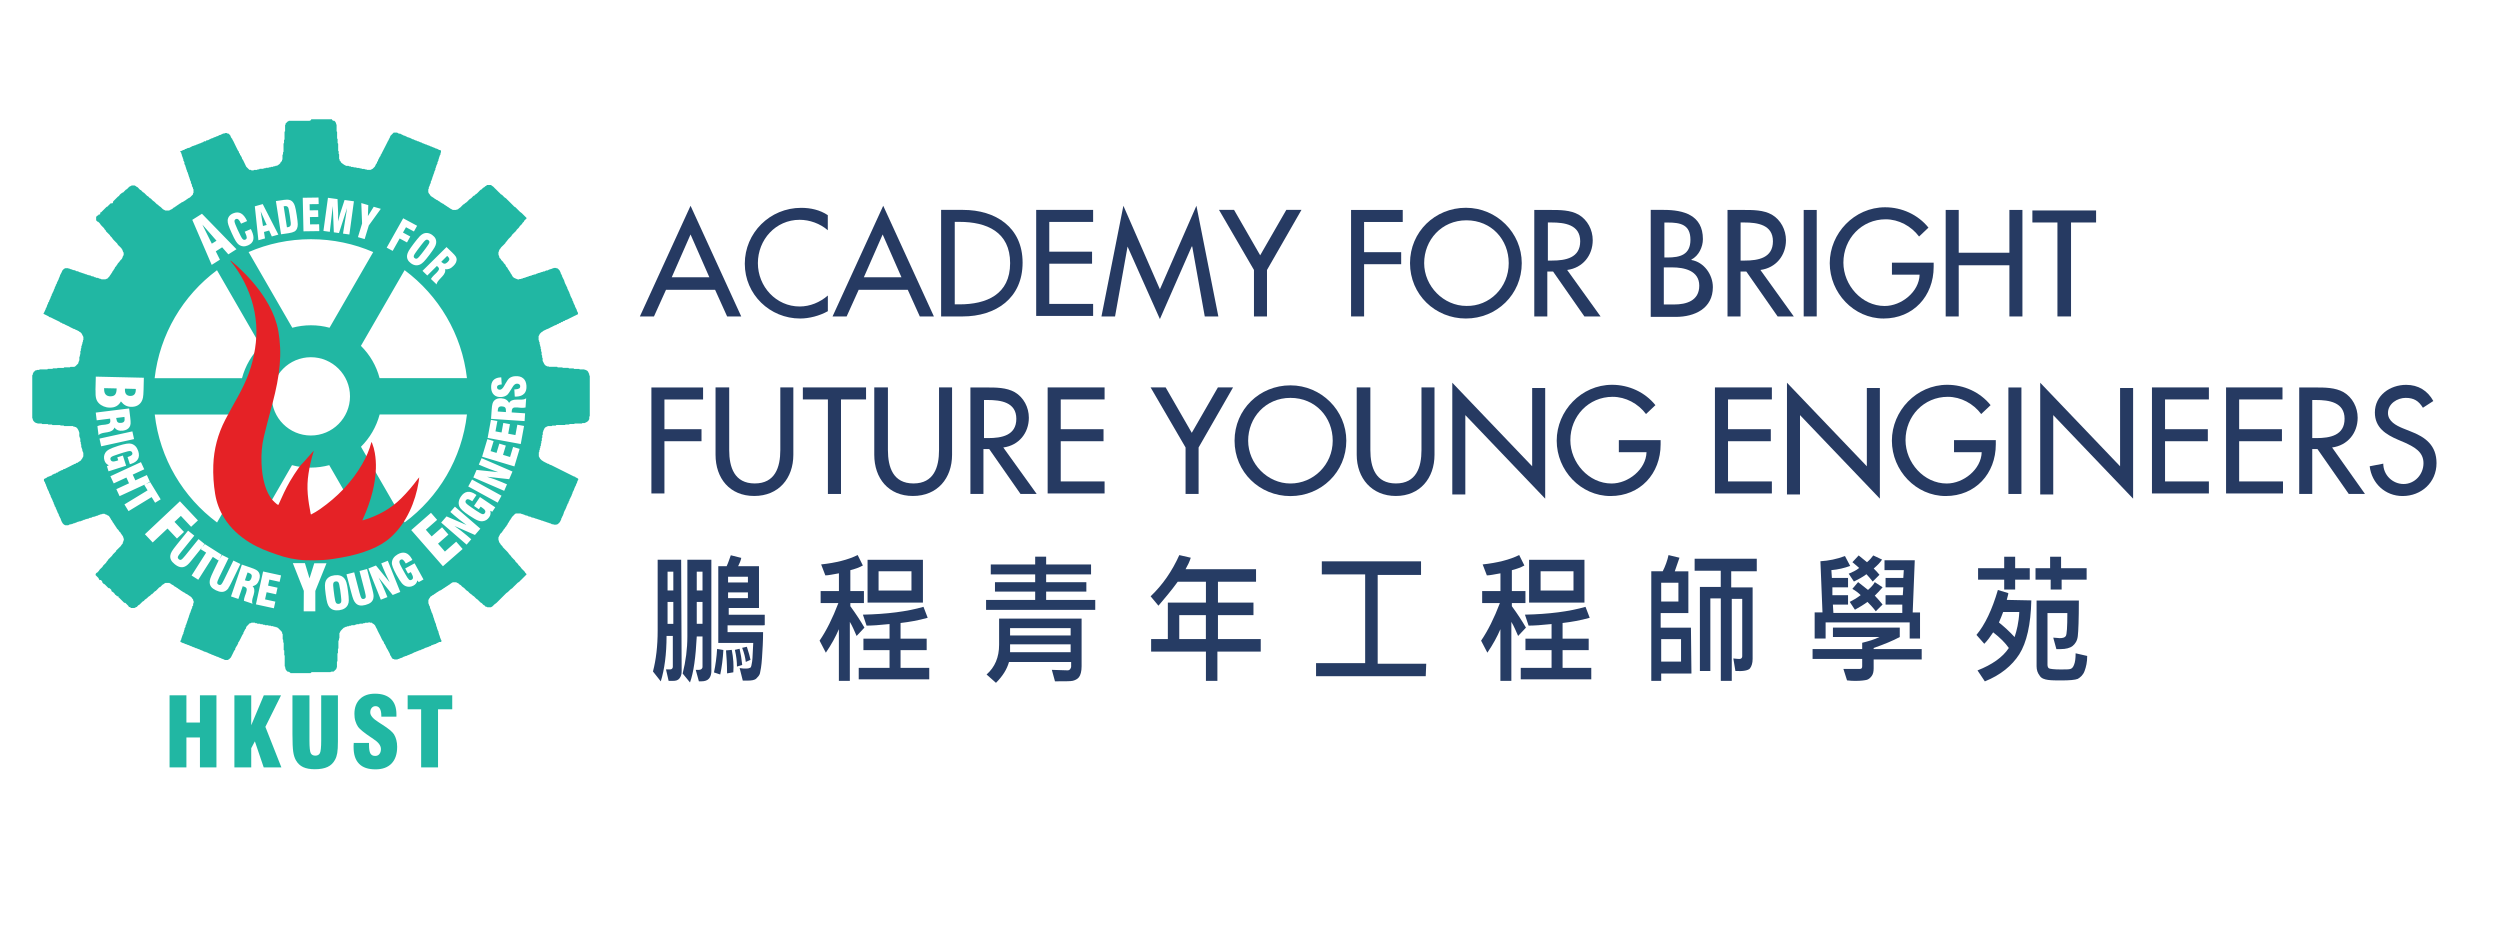 <?xml version="1.0" encoding="UTF-8"?>
<svg id="Layer_1" data-name="Layer 1" xmlns="http://www.w3.org/2000/svg" width="447" height="170" viewBox="0 0 447 170">
  <defs>
    <style>
      .cls-1 {
        fill: #21b7a3;
      }

      .cls-2 {
        fill: #263a62;
      }

      .cls-3 {
        fill: #263c64;
      }

      .cls-4 {
        fill: #e52226;
      }
    </style>
  </defs>
  <g>
    <g>
      <g>
        <path class="cls-1" d="m20.81,74.91c.04.29.12.49.25.59.13.11.33.14.61.11.26-.03.43-.11.52-.25.09-.13.12-.35.08-.64,0-.02,0-.05-.01-.08s-.01-.07-.02-.09l-1.45.18v.17h.02Z"/>
        <path class="cls-1" d="m89.76,72.66c-.26-.02-.44.03-.56.14s-.18.32-.2.61v.17l1.46.1v-.17c.02-.29-.03-.5-.13-.63-.11-.13-.3-.2-.58-.22h.01Z"/>
        <path class="cls-1" d="m44.43,102.41l-.08-.02s-.07-.02-.09-.03l-.47,1.39s.05.02.09.03.06.03.08.03c.28.09.49.11.64.03.15-.07.27-.24.36-.5.08-.24.08-.44,0-.58s-.26-.26-.53-.35Z"/>
        <path class="cls-1" d="m60.8,105.34c-.09-.66-.18-1.06-.29-1.21-.1-.14-.27-.2-.49-.17-.21.03-.35.13-.41.3-.06.17-.05.58.04,1.24l.14,1.08c.09.65.18,1.04.29,1.2.1.15.27.21.49.19.22-.03.36-.13.42-.3.06-.17.05-.58-.04-1.24l-.14-1.08h-.01Z"/>
        <path class="cls-1" d="m19.76,70.86c.36,0,.63-.09.81-.29.17-.21.27-.53.28-.98v-.14l-2.23-.05v.17c-.01.42.08.74.27.96.19.22.48.33.87.34h0Z"/>
        <path class="cls-1" d="m74.16,46.17c.15.11.31.12.46.03s.43-.39.83-.92l.66-.87c.4-.53.62-.88.66-1.05s-.02-.31-.18-.42c-.15-.11-.3-.12-.46-.03s-.43.39-.83.92l-.66.87c-.39.52-.61.87-.65,1.04-.04.17.01.32.17.43h0Z"/>
        <polygon class="cls-1" points="47.69 40.22 46.61 37.8 47.02 40.41 47.69 40.22"/>
        <path class="cls-1" d="m105.35,67.09v-.23s-.02-.06-.04-.07c-.08-.06-.03-.18-.13-.22-.01-.15-.14-.22-.23-.32-.12,0-.19-.14-.32-.12-.05,0-.1-.04-.2-.08h-.77s-.07-.06-.1-.09h-.91s-.05-.04-.07-.06c-.01,0-.02-.03-.03-.03h-.82s-.05-.05-.07-.07c-.01,0-.02-.02-.04-.02h-.99l-.09-.09h-.82s-.06-.06-.1-.1h-1.46l-.08-.08h-.26c-.07-.04-.1-.13-.2-.09-.11-.11-.21-.22-.28-.28-.11-.22-.2-.4-.32-.63v-.5s-.06-.06-.09-.08v-.36s-.06-.07-.09-.1v-.54s-.04-.05-.09-.1c-.02-.1,0-.24,0-.37-.02-.02-.04-.04-.08-.08v-.37s-.06-.06-.1-.1v-.27s-.06-.06-.09-.09v-.34c-.07-.09-.15-.17-.08-.28-.04-.05-.07-.08-.1-.11v-.74s.05-.03.06-.05c.05-.1.09-.2.15-.33l.11-.11s.11-.1.16-.16c.06-.07.14-.1.22-.13.06-.03.11-.15.16-.15.1,0,.14-.1.23-.11.07,0,.13-.05.19-.09.17-.11.38-.12.55-.23.17-.12.38-.19.57-.29.17-.09.36-.17.53-.27.08-.04.14-.02.22-.04.06-.06.12-.12.19-.18h.18l.17-.17s.11,0,.21,0c.03-.05.08-.12.12-.18h.22c.07-.06.13-.12.2-.19h.18c.06-.06.11-.11.16-.16.29-.03.52-.22.78-.33s.5-.26.76-.38c.24-.12.48-.23.72-.35v-.28c-.11-.06-.09-.22-.18-.29,0-.29-.23-.48-.3-.74-.13-.08,0-.28-.16-.35.03-.11-.13-.16-.1-.28-.12-.06-.05-.19-.1-.28s-.11-.17-.16-.25c.06-.15-.11-.24-.1-.37-.11-.07-.09-.21-.18-.29.02-.11-.14-.16-.09-.28.03-.1-.12-.13-.09-.24-.09-.08-.11-.17-.09-.28-.11-.07-.08-.22-.18-.29.02-.11-.13-.16-.1-.28-.14-.06-.03-.22-.12-.32-.07-.07-.09-.17-.14-.26-.03-.06-.05-.13-.09-.19-.06-.09-.08-.21-.16-.3-.06-.08.03-.22-.1-.28.01-.2-.13-.34-.2-.51-.03-.07-.07-.12-.09-.19-.02-.08-.13-.13-.1-.24.03-.09-.06-.13-.09-.19-.05-.12-.07-.25-.18-.34.03-.13-.05-.22-.1-.32-.04-.08-.07-.15-.11-.22-.11-.11-.21-.21-.33-.33h-.16s-.05-.05-.08-.08h-.45s-.04.02-.06.04c-.08.09-.25,0-.31.13-.12-.02-.22.08-.32.09-.18,0-.28.14-.43.19h-.23c-.1.05-.2.11-.33.18h-.23s-.07.06-.11.09h-.17s-.07.06-.1.09h-.18s-.07.06-.1.09h-.16c-.18.13-.41.1-.56.27h-.27s-.07.06-.11.09h-.17s-.07.06-.1.09h-.18s-.04.04-.08.09c-.05,0-.12,0-.19,0-.04.03-.08.08-.11.08-.11,0-.19.05-.28.09-.08.03-.16,0-.24.08-.07.06-.21,0-.27.11h-.18s-.07.06-.1.09h-.18s-.04.04-.08.08c-.08,0-.19,0-.29,0-.02.02-.04.04-.06.06-.19.1-.34-.04-.5-.08-.15-.04-.28-.13-.47-.21-.07-.07-.17-.18-.28-.3,0-.02.01-.07,0-.07-.09-.05-.07-.17-.13-.22-.09-.08-.14-.18-.2-.29-.04-.07-.03-.18-.13-.22-.09-.05-.07-.16-.13-.22-.09-.08-.14-.18-.2-.28-.04-.07-.04-.17-.12-.23-.07-.05-.13-.12-.2-.19.02-.07-.02-.11-.06-.16-.03-.03-.03-.08-.04-.13-.09-.09-.18-.19-.28-.28-.09-.08-.07-.22-.19-.29-.11-.07-.2-.19-.29-.29-.06-.06-.04-.17-.13-.22-.08-.05-.14-.11-.19-.16.03-.21-.11-.33-.17-.58v-.45s.05-.06.08-.09c-.05-.14.1-.23.1-.36.17-.13.22-.34.38-.48.25-.22.48-.47.71-.71v-.08c.13-.14.28-.26.36-.42.09-.17.24-.27.36-.4.12-.14.26-.26.38-.38v-.1c.17-.17.35-.35.52-.52.1-.1.23-.18.28-.29.05-.14.15-.22.24-.31.09-.1.23-.18.28-.29.11-.24.32-.39.5-.57.09-.09.09-.21.19-.29.08-.07.21-.13.2-.28.08-.08.16-.15.22-.23.08-.09.2-.14.22-.24v-.07c-.28-.28-.56-.56-.84-.84-.09-.09-.21-.15-.31-.23-.09-.08-.17-.17-.26-.26-.1-.1-.19-.19-.29-.29-.09-.09-.18-.16-.26-.26s-.22-.08-.29-.19c-.07-.1-.17-.17-.25-.26-.1-.1-.19-.19-.29-.29-.09-.09-.17-.17-.26-.26s-.17-.17-.26-.26-.19-.16-.26-.26c-.11-.15-.3-.19-.42-.32-.11-.12-.24-.23-.35-.36-.09-.1-.24-.1-.32-.22-.08-.11-.19-.2-.29-.29l-.29-.29c-.1-.1-.19-.19-.29-.29s-.21-.18-.29-.29c-.14-.19-.37-.24-.52-.42h-.76s-.09.12-.13.18h-.12c-.13.1-.2.27-.39.29-.11.11-.22.22-.32.32-.24.06-.34.28-.51.42-.09.08-.17.17-.26.26-.08.08-.17.15-.28.2-.1.05-.17.17-.23.24h-.12c-.11.11-.23.21-.32.33-.14.18-.37.24-.52.41s-.31.34-.49.48c-.09.07-.22.1-.28.2-.07.12-.21.1-.29.19-.07.08-.15.15-.22.23-.09.09-.17.18-.26.26-.08.06-.17.1-.25.17-.07.06-.13.13-.2.19h-.18s-.07.06-.1.09h-.64s-.07-.08-.1-.09c-.25-.06-.41-.25-.63-.36-.05-.11-.19-.08-.25-.16-.06-.07-.13-.11-.22-.14-.09-.03-.12-.16-.25-.17-.07,0-.12-.14-.2-.17-.12-.05-.25-.08-.34-.17-.08-.09-.22-.09-.29-.19-.08-.12-.24-.1-.33-.22-.06-.08-.2-.1-.3-.15-.09-.05-.16-.15-.25-.17-.13-.03-.16-.17-.29-.2-.09-.02-.16-.15-.25-.17-.12-.03-.17-.12-.24-.19-.08-.06-.14-.14-.17-.25-.02-.06-.13-.1-.15-.17-.02-.08-.04-.14-.1-.18v-.56s.04-.04.07-.07c.05-.08,0-.18.02-.26.05-.09.08-.19.14-.26.07-.08,0-.19.06-.25.09-.07.05-.21.16-.26v-.24c.05-.1.07-.2.13-.25.1-.08,0-.21.09-.28.09-.06,0-.2.07-.24.11-.08.02-.22.1-.28.08-.08.06-.16.07-.25.03-.03.06-.06.09-.1v-.18s.06-.07.09-.1v-.14c.05-.1.1-.2.18-.35v-.21c0-.07.12-.1.09-.19-.03-.11.08-.15.09-.24,0-.07,0-.14.06-.21.06-.06.05-.17.13-.22v-.23c.05-.1.1-.2.17-.33,0-.06.02-.16.03-.27.13-.06.02-.22.1-.27.11-.08.03-.2.09-.29.06-.08.1-.17.16-.28v-.25s.05-.05.08-.08v-.29s-.06-.07-.11-.13c-.04,0-.1,0-.17-.01-.21-.07-.39-.27-.65-.27-.05,0-.1-.08-.15-.08-.09,0-.13-.14-.24-.1-.12.05-.16-.14-.28-.1-.06-.09-.15-.08-.24-.09-.04,0-.07-.06-.11-.07-.13-.02-.22-.16-.37-.11-.07-.1-.22-.07-.29-.18-.13.04-.22-.05-.33-.09-.09-.04-.17-.09-.28-.1-.1,0-.19-.14-.3-.16-.12-.02-.22-.05-.32-.11-.1-.06-.2-.13-.33-.09-.04-.09-.16-.07-.22-.13-.07-.09-.19,0-.24-.07-.07-.07-.17-.05-.23-.12-.07-.09-.19,0-.24-.07s-.15-.04-.19-.1c-.06-.08-.18-.03-.22-.13-.17,0-.32-.13-.49-.13-.12-.13-.32-.12-.44-.26-.16.04-.27-.07-.4-.13s-.25-.13-.38-.19c-.01,0-.02-.02-.04-.04h-.25c-.11-.06-.21-.12-.33-.19h-.62c-.19.19-.39.39-.58.58.03.11-.13.16-.11.27v.1c-.06.06-.12.13-.18.19v.18c-.06.09-.19.12-.18.25-.38.71-.71,1.44-1.1,2.15,0,.13-.12.16-.18.25v.18c-.23.19-.28.5-.45.73-.03.04-.01.12-.02.21-.05.04-.12.1-.18.14v.21c-.05.05-.12.1-.16.16-.08.15-.15.3-.22.47-.13.13-.27.27-.42.42,0,0-.04-.01-.07,0-.04.02-.06.06-.1.09-.02.01-.06,0-.09.01s-.04.04-.08.07h-.66s-.04-.04-.08-.08h-.27s-.06-.06-.09-.09h-.45s-.07-.06-.11-.09h-.27s-.07-.06-.1-.09h-.45s-.04-.04-.08-.08c-.14-.02-.31,0-.47-.02-.02-.02-.04-.04-.08-.08h-.37s-.06-.06-.1-.1h-.27s-.06-.06-.09-.09h-.44c-.14-.12-.32-.14-.45-.26-.12-.11-.27-.17-.39-.28-.14-.12-.13-.35-.32-.4v-.2s-.06-.07-.09-.1v-.82s-.04-.04-.08-.08v-.46s-.06-.06-.09-.09v-1.26s-.06-.07-.1-.13v-.72l-.09-.09v-1.18s-.06-.07-.09-.11v-1.18s-.06-.07-.09-.1v-.15c-.05-.1-.08-.18-.13-.25-.05-.07-.12-.14-.17-.19h-.16c-.09-.04-.17-.09-.26-.14v-.14h-3.75v.14c-.07.04-.15.08-.26.13h-3.7s-.07.06-.1.09h-.08c-.15.14-.29.28-.43.42v.18s-.05.05-.08.08v1.1s-.06.06-.1.1v1.37s-.06.06-.09.09v.54s-.06.07-.09.11v1.45s-.04.05-.06.07c-.01.03-.03.05-.03.08v.32l-.07.07s-.03.02-.03.03v.82c-.1.06-.09.15-.09.27-.04.04-.09.09-.14.14-.06.07-.14.1-.14.22,0,.06-.1.11-.15.16s-.11.11-.16.16h-.09c-.05.05-.11.11-.17.17h-.26s-.07.06-.13.1h-.26s-.06.06-.1.1h-.37s-.06.06-.08.08h-.27s-.07.06-.1.09h-.46s-.04.04-.08.08h-.28l-.1.1h-.64s-.06.06-.1.1h-.27s-.06.06-.1.1h-.55s-.06.06-.08.08h-.37s-.06-.06-.1-.09h-.27l-.57-.57c-.18-.43-.41-.82-.59-1.23-.03-.06-.1-.11-.16-.16,0-.06.03-.14,0-.18-.15-.16-.14-.42-.36-.53v-.21c-.07-.04-.14-.1-.19-.13v-.23c-.06-.08-.15-.13-.19-.24-.09-.22-.23-.42-.32-.64-.1-.23-.22-.46-.33-.68-.11-.21-.19-.44-.34-.64.02-.15-.14-.18-.19-.29-.04-.11-.1-.2-.14-.31-.02-.04-.03-.08-.06-.15-.08-.08-.19-.19-.3-.3h-.18s-.04-.04-.09-.09c-.11-.02-.24,0-.37,0l-.08.08h-.25c-.06.04-.1.08-.15.1-.09.04-.2.06-.27.12-.08.08-.19.02-.24.07-.08.07-.18.08-.26.15-.08.07-.24,0-.31.12-.12,0-.19.14-.33.1-.03-.01-.09.08-.14.08-.1,0-.13.13-.24.1-.09-.03-.14.04-.19.09-.11-.04-.14.09-.24.1-.06,0-.13.05-.19.09-.04.02-.07.05-.13.08h-.27c-.04.07-.09.14-.11.19h-.33c-.07.06-.13.13-.19.18-.05,0-.1-.01-.14,0-.12.05-.22.16-.34.17-.14.01-.23.11-.36.13-.08.13-.28,0-.35.16-.12-.02-.19.14-.33.1-.07-.02-.13.09-.23.09-.09,0-.2.05-.27.11-.07.07-.17.05-.23.12-.06.06-.17.04-.22.13h-.23c-.17.07-.31.21-.51.2-.05.05-.11.11-.16.16-.16-.04-.28.06-.4.14-.09.05-.17.04-.26.06-.01.03-.02.07-.04.12.07.07.13.13.19.2v.18s.04.04.08.08c0,.06-.01.16.02.2.07.08.08.15.08.25,0,.07.11.1.09.19-.02.08.02.15.09.19v.25c.07.11.12.21.19.33v.32c.07.12.17.22.17.32,0,.15.14.26.1.42.15.09.03.3.18.38.01.08-.03.18.06.25.06.04.04.13.09.19.07.08,0,.23.12.31-.04.15.13.26.09.42.15.09.03.29.18.39.03.02,0,.12,0,.18.02.05.09.07.09.15,0,.05.06.1.09.15v.23c.05.1.11.2.18.33v.22c.06.11.12.21.19.33v.16s.06.07.09.1v.64c-.12.06-.08.18-.1.28-.19.19-.39.39-.58.58-.12-.06-.16.15-.28.1-.07.06-.13.16-.2.17-.12.02-.16.16-.25.18-.1.02-.15.08-.22.14-.03.03-.07.04-.11.06-.11.06-.22.16-.34.17-.15.02-.17.22-.33.19-.09.12-.25.16-.35.26-.12.11-.29.15-.38.29-.18-.03-.2.23-.38.19-.2.25-.48.36-.76.49-.03.01-.05.04-.06.05h-.69c-.16-.08-.28-.14-.44-.23-.06-.06-.14-.15-.23-.23-.13-.12-.24-.25-.41-.33-.15-.08-.22-.29-.42-.32-.01,0-.02-.02-.03-.03-.1-.1-.19-.2-.29-.29-.09-.08-.15-.17-.27-.23-.12-.05-.2-.17-.3-.26-.12-.1-.2-.27-.38-.29-.12-.12-.24-.24-.35-.36h-.09s-.02-.02-.03-.03c-.19-.19-.39-.39-.58-.58-.26-.07-.37-.33-.57-.48-.18-.01-.23-.18-.35-.27-.13-.09-.19-.29-.38-.29-.09-.13-.24-.16-.37-.26h-.52c-.13.07-.25.13-.46.24-.14.11-.28.35-.52.49h-.05c-.18.18-.36.37-.54.55h-.14c0,.09-.08.06-.11.1-.19.16-.41.29-.47.54h-.11c-.3.3-.6.59-.89.89-.03.03-.04.07-.06.11v.14s-.09.09-.13.13h-.29c-.07.07-.14.15-.22.22-.08.09-.17.17-.26.25-.07.07-.12.18-.25.16-.33.33-.66.66-.98.98-.05.01-.09.02-.13.03-.06.05-.02.11-.03.17,0,.05.02.11-.04.18h-.23c-.01.1-.08.16-.16.18-.15.05-.23.15-.3.28v.59c.05.08.17.12.18.23h.14c.13.13.3.24.38.39.08.15.19.26.3.38.12.13.25.26.39.39.09.08.09.21.19.29.08.06.16.12.17.25.01.07.12.13.18.2.17.17.34.34.52.52.06.23.31.32.41.51.17.31.46.51.68.77.1.11.23.19.29.34.06.16.22.25.33.37.1.11.21.22.32.32.11.1.11.28.26.34,0,.07-.03.16,0,.18.09.08.07.23.18.29v.42c-.05.1-.08.19-.14.25-.04.05-.03.11-.05.16-.05.12-.08.24-.17.34-.13.13-.28.24-.36.4s-.23.24-.32.37c-.07.09-.08.22-.19.29-.07.05-.05.16-.13.22-.07.05-.13.12-.17.16-.05.16-.1.27-.18.37-.04.06-.1.09-.12.18-.01.11-.2.14-.18.29-.1.09-.11.23-.22.33-.08.07-.1.21-.2.28-.1.28-.38.42-.53.64h-.19s-.05.05-.08.08h-.74s-.05-.04-.09-.07c-.19-.01-.38-.08-.55-.19h-.27s-.07-.06-.1-.09h-.15c-.1-.06-.21-.12-.33-.18h-.22c-.1-.06-.2-.11-.32-.18h-.24s-.07-.06-.1-.09h-.18s-.07-.06-.1-.09h-.17s-.08-.09-.11-.08c-.11,0-.19-.05-.29-.09-.07-.03-.16-.01-.24-.08-.07-.06-.2,0-.28-.1-.05-.06-.17.02-.24-.07-.05-.06-.17-.05-.22-.13h-.24c-.1-.06-.22-.12-.34-.19-.15.06-.27-.07-.41-.08-.14,0-.22-.17-.37-.1-.03-.03-.07-.06-.1-.09h-.18s-.07-.06-.1-.09h-.51c-.1.05-.16.08-.25.12-.08.08-.18.18-.27.27-.1.25-.22.49-.35.72-.05.09-.11.18-.11.27,0,.1-.08.16-.09.24-.01.1-.15.16-.1.28-.08.17-.17.33-.24.49-.06.13-.16.24-.13.4-.05.05-.11.11-.16.16-.02.1.02.21-.1.28.04.12-.14.16-.1.28.04.11-.09.14-.1.24-.01.1-.12.17-.09.28-.1.2-.22.39-.3.61-.13.07,0,.23-.12.32-.07.05-.1.17-.12.26-.04.22-.19.38-.28.63v.12c-.06.07-.13.13-.18.19,0,.05.02.11,0,.14-.06.1-.09.21-.16.3-.06.07.02.21-.1.28,0,.12-.1.2-.13.31-.13.07,0,.25-.13.31-.08.23-.21.43-.32.65.31.15.6.3.94.47.01,0,.07.07.12.12.26.02.47.19.7.29.33.15.66.33.99.48.13.06.27.12.35.25h.18c.06.06.11.11.17.17.15-.03.26.1.4.13.04.09.16.06.23.12.07.06.18.08.26.13.08.03.17.05.23.11.07.07.16.06.23.12.07.06.17.11.26.13s.13.13.23.1c.07.15.25.04.35.16.07.08.22.07.3.14.06.05.15.03.19.09.05.08.14.04.19.09.06.06.1.14.21.16.06,0,.12.08.17.13.06.05.11.11.13.13.12.23.21.41.32.63v.52s-.04.04-.06.06c-.05.1-.01.21-.03.31-.02.02-.04.04-.08.08,0,.09-.01.19-.02.3-.15.07,0,.28-.17.35v.37s-.06.06-.09.09v.36s-.06.07-.09.1v.55s-.04.04-.08.08v.28l-.1.1v.64s-.08.06-.08.08c.02.17-.14.29-.11.45-.18.18-.35.35-.53.53h-.06s-.05.04-.09.09h-.73l-.09.09h-1.01s-.06.06-.1.1h-1.1s-.06.06-.08.08h-.73s-.07.06-.1.09h-.82s-.04.04-.05.06c-.02.02-.03.04-.05.04h-1.36s-.05.05-.09.09h-.36c-.09.06-.19.09-.3.1-.17,0-.08.12-.12.17h-.14c-.07.2-.26.35-.23.59-.03.03-.06.06-.09.1v7.67s.06.06.09.1v.14c.05.09.08.16.12.25.07.07.17.17.27.27.05.02.11.03.15.07.05.05.11.04.17.05.05,0,.1.04.2.08h.67s.07.06.11.09h1s.07.06.1.09h.64s.04.04.07.07c.01,0,.02.02.04.02h1.36s.05.05.08.08h.53s.07.06.13.1h1.34c.09,0,.18-.04.25.05s.18,0,.25.06c.02.02.04.04.07.07h.18c.1.11.21.22.31.32.02.05.02.1.05.12.08.07.06.2.15.26-.02.11.05.19.08.28.03.08,0,.18,0,.27v.32s0,.11.02.13c.13.08,0,.28.16.35v.54s.04.05.06.07c.01.02.03.05.03.08v.32s.04.04.08.08v.46s.08.06.08.08c0,.18.16.32.11.5.07.14.09.3.18.43v.63c-.03.06-.08.1-.09.16-.01.09-.14.13-.1.23-.1.09-.19.18-.23.32-.14.08-.26.2-.4.26-.11.05-.16.13-.24.19h-.18l-.16.16c-.09.06-.22-.03-.28.1-.19.07-.36.17-.53.26-.19.09-.38.19-.57.29-.18.09-.36.16-.53.27-.08.05-.15,0-.22.03l-.16.16c-.19,0-.35.12-.51.2-.15.08-.33.12-.42.28h-.19c-.06.06-.11.11-.17.17-.15-.03-.27.07-.4.13s-.28.1-.33.25c-.26-.04-.4.22-.64.18-.18.21-.46.27-.69.41v.36c.06.06.12.13.18.19,0,.05-.01.1,0,.14.05.12.16.22.17.34.01.14.11.23.13.36.14.08-.01.28.16.35.02.17.16.3.2.47.1.06.06.16.08.24.03.09.09.17.14.26.04.07.04.17.12.22-.02.23.16.39.23.59.04.12.12.22.15.35.02.12.09.24.17.34-.02.17.09.3.16.44.03.06.02.14.03.21.06.06.11.11.17.17,0,.1-.01.21.1.28-.04.11.09.14.09.24,0,.09.1.13.1.24,0,.08.05.16.09.23.04.09.09.18.15.26.08.09-.03.26.13.31-.04.12.11.16.11.28,0,.08.13.17.14.25.01.14.06.26.12.36s.07.23.17.3c.01,0,0,.06,0,.07.11.12.22.23.28.29.11.05.16.08.26.13h.5c.08-.04.18-.1.31-.17h.24s.07-.06.11-.09h.17s.07-.06.1-.09h.18s.04-.04.08-.08c.04-.03.1,0,.16-.01.05-.02.1-.09.15-.08.09,0,.12-.1.19-.09.12.01.19-.06.28-.09.07-.02.15,0,.23,0,.03-.03.06-.06.1-.09.1,0,.21.01.28-.1.12.05.16-.14.28-.09.11.04.16-.11.28-.1.14,0,.26-.15.4-.07.12-.07.22-.12.34-.19h.23c.11-.07.21-.12.32-.18h.22c.09-.04.17-.12.28-.09.09-.1.21-.08.32-.11.09-.03.17-.1.28-.16h.16s.04-.04.07-.07c.09-.05.2-.01.3-.03l.06-.06s.05-.02.08-.02h.3s.08.08.12.09c.21.06.35.1.46.21.07.07.18.04.23.12.05.09.09.19.16.25.07.07.07.16.13.22.07.07.06.19.16.26.07.06.14.16.16.25.02.12.12.17.17.25.05.09.1.17.16.26.07.11.14.22.23.31-.01.14.13.19.19.29.02.03.01.09.04.12.1.11.21.22.32.32.01.17.17.24.26.35.03.04.09.06.09.1,0,.15.18.2.2.33.01.07.05.11.1.14.1.06.09.18.15.26s.03.22.11.32c.04.06.01.18,0,.27,0,.04-.02.09-.05.12-.09.09.02.25-.13.31v.17c-.08.13-.22.2-.28.35-.06.13-.19.23-.3.33-.09.1-.19.19-.29.29-.11.11-.22.21-.32.31v.1c-.14.14-.29.28-.42.42-.08.09-.18.15-.23.27-.05.12-.17.21-.26.3-.08.09-.17.17-.26.26s-.19.16-.25.26-.1.21-.2.28-.1.21-.19.29c-.08.07-.15.15-.23.22-.09.09-.17.18-.26.26s-.09.21-.19.29c-.08.06-.15.15-.23.22-.09.09-.19.16-.25.26s-.11.2-.2.28c-.09.08-.17.17-.26.26h-.14s.01.09,0,.12c-.01.03-.06.04-.09.06v.23c.18.18.37.36.55.55v.14c.12,0,.07.1.11.16.04.05.11.01.16.02h.14c.07.08.14.16.22.26v.11c.06.16.22.24.31.36h.1c.22.22.44.45.66.67.03.03.07.04.11.06h.14c.11.11.21.21.32.32v.13c-.01.06.04.08.06.11.09.1.24.1.32.22.07.1.17.17.25.26v.09c.07.07.18.07.25.16.05.06.1.16.2.16h.18v.18s.08.03.11.06c.3.29.59.59.88.88.03.03.07.04.11.06h.14c.2.2.4.4.6.6v.14h.23c.05.05.11.11.17.17h.63c.11-.06.23-.12.36-.19.01.01.02.03.03.04.08-.09.17-.18.24-.28.07-.1.21-.1.29-.19.07-.08.15-.15.23-.23.09-.09.18-.17.26-.26.09-.1.24-.1.32-.22.07-.1.15-.2.26-.25.22-.11.36-.3.54-.46.09-.07.21-.09.29-.19.06-.08.15-.15.22-.23h.09c.18-.18.36-.37.55-.55h.09c.13-.13.25-.27.39-.39s.23-.32.45-.36c.13-.13.26-.26.39-.39.07-.08.19-.07.26-.16.06-.07.17-.11.27-.17h.71c.07.1.21.08.29.18.07.08.19.13.29.18.02.01.06,0,.08.02.11.08.18.2.3.26.11.05.25.09.33.19.09.1.25.09.32.23.12.03.19.13.29.19.1.06.19.15.28.19.12.05.2.12.28.2.1-.03.14.09.23.1.12,0,.15.14.24.18.08.03.16.06.24.09.11.04.14.19.29.19.06,0,.1.11.17.15s.16.05.22.13c.04.06.12.1.16.16.06.12.13.23.23.31.02.1-.02.22.1.28v.37l-.09.09v.36c-.05.05-.11.11-.17.17v.24s-.04.07-.05.09c-.13.16-.12.38-.23.54.04.12-.08.18-.09.28,0,.09-.13.13-.09.24.03.09-.09.13-.08.19.02.16-.13.27-.1.42-.15.09-.02.3-.18.38.06.16-.14.26-.1.42v.04c-.15.06-.05.22-.13.32-.05.06-.08.15-.14.26v.21c-.06.11-.12.21-.19.33v.24s-.06.07-.09.1v.18s-.04.04-.07.07c-.05.08-.01.18-.02.26-.01.02-.02.05-.04.07-.13.16-.14.37-.23.55-.04.07-.02.16-.09.24-.04.04.03.16-.04.21-.08.06-.05.16-.12.23-.04.04-.02.14-.03.2.1.05.19.11.28.13s.13.13.24.1.16.13.28.1c.06.1.15.07.24.08.04,0,.07.08.1.07.12-.02.16.14.28.1.11-.04.14.09.24.1.1,0,.16.12.28.09.02,0,.06.02.07.04.06.07.16.05.23.12.05.06.17-.02.25.07.05.07.17.04.22.13.13-.03.22.05.33.09.09.04.17.09.28.1.1.01.2.1.3.15.1.04.22.05.32.11.09.06.21.09.3.16.1.06.25-.02.32.12.16-.03.27.09.4.14.12.04.22.12.35.15.12.02.24.09.34.17.17-.02.29.12.44.16.16.04.3.09.43.18.1.06.26-.03.31.12.12-.02.19.14.33.1.03,0,.07.05.11.07.09.04.18.1.27.11.1,0,.16.07.24.1.05.02.1.05.19.09h.49c.07-.04.13-.07.26-.15.07-.07.2-.2.31-.31.07-.13.12-.25.18-.36.06-.13.13-.25.19-.38.05-.12.11-.23.16-.34.05-.12.13-.23.24-.32,0-.05-.02-.13,0-.17.1-.14.13-.32.25-.45.14-.15.18-.36.29-.52.02-.03,0-.09,0-.15.2-.13.23-.38.36-.57.08-.11.12-.25.19-.38.06-.11.13-.23.17-.34.04-.11.12-.17.18-.25,0-.01.02-.03.02-.04-.05-.15.07-.25.12-.36.05-.13.13-.25.19-.38.02-.05.08-.09.13-.13,0-.14.08-.27.13-.39.2-.2.39-.4.58-.59h.18s.04-.04.07-.07c.03,0,.05-.02.08-.02h.58s.05.05.09.09h.27s.06.06.1.1h.46s.06.06.08.08h.36s.07.06.1.09h.27s.07.06.1.09h.54s.04.04.08.08h.37l.09.09h.35s.07.06.11.09c.11.04.27-.06.36.09.14-.03.25.07.4.13.2.2.42.42.63.63.04.09.08.15.12.24v.15s.06.07.09.1v.91s.04.04.08.08c.03.15,0,.31.02.48.02.02.04.04.08.08v1.28s.06.06.1.1v.82s.06.06.08.08v1.91s.06.07.09.1v.27s.06.07.09.1v.15c.12.12.22.24.32.34h.15c.08.01.13.1.23.11.06,0,.11.1.17.16h3.57c.06-.05.12-.12.19-.18h3.38s.04-.04.08-.08c.15-.03.31,0,.48-.02.16-.16.32-.32.49-.48.02-.1-.02-.21.1-.28v-1s.06-.07.09-.1v-1.37s.04-.04.09-.09v-.74s.05-.05.08-.08v-1.35s.06-.07.1-.13v-.26s.06-.06.08-.09v-.9s.05-.05.06-.07c.06-.11.09-.25.17-.34.17-.2.36-.37.54-.55.13-.02.23-.11.34-.16.03-.01.05-.03.08-.03h.14s.04-.04.08-.08c.08,0,.19,0,.29-.01l.08-.08c.09,0,.19,0,.29-.01l.09-.09h.3c.11,0,.25.05.33-.08.1-.02.22.02.28-.1h.45s.07-.06.1-.09h.55s.04-.04.08-.08c.09,0,.19-.01.29-.02.02-.02.04-.04.07-.07h.52c.06-.04.11-.07.18-.11.04.03.09.06.15.1h.34c.07.06.12.16.2.18.08.02.13.06.18.11.06.06.13.13.19.19.12.26.24.51.39.75,0,.12.09.21.13.31s.1.2.15.3c.06.11.12.22.18.34.05.1.11.2.15.3.04.1.11.2.14.31.03.11.13.19.16.3.02.08.07.14.13.17.08.05.04.15.1.19.09.07.05.16.07.26.15.05.16.23.25.34.07.08.07.22.14.3.06.08.05.2.15.26-.03.16.2.18.18.34.14.2.21.43.34.64.03.06.03.14.04.22.07.08.18.14.19.28.08.04.06.13.1.19.06.07.13.13.19.2.09.03.22-.02.28.1h.55s.06-.05.09-.09c.1,0,.21,0,.28-.09.12.04.16-.12.28-.1.08.01.19-.05.27-.1.11-.07.22-.15.34-.16.12,0,.2-.14.33-.1h.04c.19-.17.46-.16.65-.3.09-.06.18-.03.24-.08.08-.06.19-.07.27-.14.06-.06.17-.05.22-.13.17.02.29-.12.44-.16.16-.04.3-.1.43-.18.1-.06.26.03.32-.12.12.02.19-.13.33-.1.08.02.13-.12.23-.1.09-.1.22-.16.34-.16s.19-.14.33-.1c.09.02.13-.13.23-.09.07-.11.18-.09.28-.1.05-.05.11-.11.17-.17.14.03.24-.1.36-.1.14,0,.22-.16.37-.1.07-.11.2-.11.29-.18.1-.07.24-.08.35-.18h.28s.09-.1.14-.16c-.04-.09-.07-.18-.12-.27-.02-.04-.07-.08-.07-.11.03-.12-.1-.19-.09-.28.02-.16-.16-.26-.1-.42-.16-.07-.03-.27-.16-.34,0-.09-.02-.18-.03-.28-.05-.1-.12-.2-.17-.32-.02-.04,0-.09,0-.14-.03-.03-.06-.06-.09-.1v-.18s-.06-.07-.09-.1v-.18s-.06-.07-.09-.1v-.23s-.02-.05-.04-.07c-.13-.16-.12-.38-.23-.54.04-.16-.16-.26-.09-.42-.15-.08-.03-.3-.18-.38.06-.15-.08-.24-.1-.37-.01-.12-.06-.25-.17-.34.03-.13-.08-.22-.09-.33-.01-.17-.14-.28-.19-.53v-.15c-.17-.13-.14-.38-.27-.58v-.61c.1-.05.07-.18.15-.25.14-.11.15-.35.33-.4.16-.05.23-.23.41-.24.08-.11.21-.15.32-.23.11-.07.22-.14.32-.23.1-.09.26-.09.32-.22.11-.03.19-.12.31-.13.05,0,.07-.09.15-.08.02,0,.06-.02.07-.04.07-.13.24-.11.32-.23.06-.1.19-.07.26-.16.06-.07.13-.11.22-.14.09-.03.12-.16.25-.17.11-.01.14-.17.29-.19.07,0,.13-.15.2-.16.11-.02.14-.1.21-.15.07-.04.15-.08.25-.13h.59c.06.03.11.06.16.09.13.06.28.11.36.23.09.13.26.13.36.25.09.11.18.23.29.29.26.13.44.36.63.56.12.12.29.15.39.28.1.13.22.26.36.35.09.07.2.12.28.2.08.08.15.18.27.22.09.03.16.13.23.2.09.08.17.18.26.26.08.06.17.1.25.17.09.08.17.17.26.26.08.08.15.15.23.23.09.09.24.11.32.22.07.1.17.17.25.26.06.06.17.04.22.13.05.07.12.14.17.19h.2s.05.05.08.08h.64c.07-.04.16-.07.24-.13s.16-.14.23-.22c.17-.22.43-.31.61-.51.17-.19.36-.37.55-.55.19-.19.39-.39.58-.58.18-.18.36-.37.55-.55.07-.07.17-.1.25-.17.07-.06.13-.13.2-.19.08-.08.15-.15.23-.23.14-.15.35-.21.48-.38.12-.15.28-.28.42-.42.15-.15.3-.3.45-.45.09-.1.24-.11.32-.22s.19-.2.29-.29c.11-.11.22-.22.32-.32.1-.1.19-.19.29-.29s.19-.19.29-.29c.03-.03.05-.07.08-.1-.03-.14-.17-.18-.23-.28s-.1-.21-.19-.29c-.13-.11-.24-.23-.36-.35-.1-.1-.2-.21-.27-.34-.07-.14-.23-.24-.35-.36-.1-.1-.13-.26-.26-.35-.11-.08-.19-.2-.29-.29-.1-.09-.1-.24-.22-.32-.11-.08-.2-.19-.29-.29s-.19-.19-.29-.29c0-.03.01-.07,0-.09-.14-.14-.31-.26-.41-.43-.09-.16-.21-.28-.33-.41-.26-.26-.52-.52-.77-.78-.03-.03-.03-.08-.06-.15-.07-.07-.16-.17-.26-.26-.1-.09-.09-.25-.23-.32-.04-.13-.17-.24-.13-.4-.03-.04-.06-.07-.09-.1v-.5c.1-.19.2-.38.29-.57h-.02s.02-.02.03-.03c.1-.1.18-.21.29-.29.12-.08.11-.25.22-.32s.09-.21.19-.29c.08-.06.15-.12.19-.24.03-.1.16-.17.23-.27.05-.07.04-.17.13-.22.07-.04.07-.12.1-.19.04-.09.09-.19.16-.25.1-.08.08-.23.19-.29-.02-.13.14-.17.16-.25.03-.17.23-.23.23-.41.11-.11.21-.22.32-.32.13-.12.23-.28.41-.34.27,0,.55.01.82,0,.13,0,.19.13.33.1.06-.01.12.08.19.08.09,0,.18.01.24.1.09-.03.13.05.19.09h.23c.1.05.2.11.33.18h.22c.11.06.21.12.33.19h.25s.07.06.1.09h.18c.06.12.18.08.28.1.06.12.21.04.27.1.08.08.17.04.24.08.09.05.18.1.29.08.03.03.06.06.1.09h.18s.07.06.1.09h.17s.08.09.11.08c.11-.01.19.05.29.09.08.03.16.01.24.08.07.06.19,0,.28.1.05.05.17-.02.25.07.05.06.17.05.22.13h.27s.05.05.08.08h.48c.05-.1.15-.08.22-.08.12-.12.22-.22.37-.37,0-.02.05-.09.09-.17.06-.1.09-.21.15-.3.06-.1,0-.23.11-.32.07-.05.06-.19.12-.27.07-.11.15-.22.16-.34,0-.12.13-.19.1-.33-.02-.09.12-.13.09-.23.11-.17.2-.34.27-.53.03-.08.1-.14.09-.24-.02-.09.13-.13.09-.24.11-.07.09-.18.1-.28.05-.05.11-.11.18-.18,0-.04-.02-.11,0-.16.04-.09.08-.18.15-.26.07-.09-.01-.2.09-.29.07-.06.08-.18.13-.26.06-.1.11-.2.16-.3.05-.09.05-.22.11-.32s.13-.19.1-.33c0-.04.07-.08.09-.14.04-.1.09-.21.15-.3.05-.09.04-.22.11-.32.09-.14.12-.33.23-.45.09-.1,0-.24.12-.33.07-.05.09-.17.12-.27.01-.04,0-.11.02-.13.08-.06.05-.17.13-.23.07-.06.02-.14.04-.21-.14-.23-.47-.18-.58-.42h-.15c-1.41-.71-2.79-1.39-4.2-2.1h-.14c-.05-.05-.11-.11-.17-.17-.06,0-.15,0-.21-.03-.19-.1-.37-.22-.57-.29-.03-.09-.15-.03-.19-.1-.07-.13-.23-.12-.32-.22s-.2-.19-.29-.29c-.06-.08-.09-.17-.14-.26-.03-.05-.05-.1-.09-.17v-.7s.04-.04.08-.08v-.28s.06-.06.09-.09v-.25s.06-.07.09-.12v-.25s.06-.07.11-.13v-.36s.06-.06.08-.08v-.36s.06-.07.09-.1v-.45s.04-.04.08-.08v-.46s.06-.06.09-.09v-.41c.04-.09.08-.16.1-.22.01-.04,0-.1.02-.13.08-.11.12-.22.17-.34.02-.06.1-.11.15-.17.02-.02.05-.07.06-.06.11.03.14-.11.23-.1.08,0,.09-.08.22-.1h.65l.08-.08h.64l.1-.1h1.55s.06-.06.09-.09h.63s.07-.06.11-.09h.81s.07-.06.1-.09h1.28s.04-.04.08-.08h.41c.18-.09.31-.16.47-.24.07-.07.16-.16.26-.26.01-.04.02-.08.03-.12.01-.03.04-.04.07-.07v-.45s.06-.07.09-.1v-7.21s-.06-.07-.09-.1h0Zm-25.51-22.91l.98.94c.32.31.54.55.65.72s.17.34.18.51c0,.2-.04.4-.13.6s-.24.39-.45.6c-.25.25-.49.42-.74.51-.24.09-.5.12-.76.07.13.39-.05.85-.56,1.38h-.01c-.05.06-.13.14-.23.25-.48.49-.71.85-.7,1.1l-1.02-.98c.07-.11.14-.22.23-.33.09-.11.19-.22.3-.33.07-.07.15-.15.25-.24.1-.09.17-.16.2-.19.26-.26.41-.47.45-.62.04-.15-.02-.3-.18-.45l-.18-.17-1.72,1.71-.86-.83,4.3-4.26h0Zm-4.85-1.88c.24-.24.46-.41.65-.5.28-.13.56-.17.83-.13s.55.15.82.35.47.42.58.66c.11.24.15.51.11.81-.03.21-.12.47-.29.76s-.47.73-.9,1.31c-.44.58-.77.98-1.01,1.23-.24.24-.46.41-.66.5-.28.13-.55.17-.82.14-.27-.04-.55-.15-.82-.35s-.47-.42-.58-.66c-.12-.24-.15-.52-.11-.81.03-.21.13-.46.29-.76.17-.29.47-.73.91-1.31s.78-.99,1.01-1.23h-.01Zm-2.9-3.27l2.49,1.34-.57,1.02-1.42-.76-.54.95,1.31.71-.59,1.06-1.31-.71-1.25,2.22-1.07-.58,2.95-5.25Zm.26,9.28c6.06,4.51,10.24,11.41,11.14,19.3h-15.62c-.58-2.22-1.75-4.2-3.34-5.77l7.81-13.53h.01Zm11.14,25.8c-.91,7.89-5.08,14.79-11.14,19.3l-7.81-13.53c1.58-1.57,2.75-3.55,3.34-5.77h15.62-.01Zm-18.75-34.15l-.14-3.65,1.25.37-.07,1.96,1.04-1.67,1.27.37-2.15,2.97-.74,2.44-1.2-.35.74-2.44h0Zm-6.08-4.59l1.69.23.11,2.59s0,.17-.01.48c0,.31-.01.62-.02.93.06-.23.14-.5.23-.84.09-.33.14-.52.15-.55l.8-2.45,1.67.23-.81,5.94-1.14-.16.73-4.58-1.45,4.48-.92-.13-.19-4.7-.53,4.61-1.14-.16.81-5.94.02.02Zm-1.71-.04l.03,1.16-1.62.02.02,1.1,1.5-.02.03,1.2-1.5.02.03,1.31,1.62-.02.03,1.22-2.83.04-.13-6,2.83-.04h0Zm-6.3.42c.49-.07.85-.07,1.1,0,.25.06.46.2.64.42.14.17.25.39.34.68.09.28.2.82.32,1.61s.19,1.33.19,1.63-.04.54-.12.74c-.1.25-.26.45-.48.57s-.57.23-1.06.3l-1.33.19-.92-5.94,1.33-.19h-.01Zm-3.68.73l2.8,5.47-1.17.33-.48-1.06-.92.26.18,1.15-1.18.33-.64-6.07,1.39-.39.02-.02Zm8.61,6.29c3.96,0,7.73.82,11.15,2.3l-7.81,13.53c-1.06-.29-2.18-.44-3.33-.44s-2.27.16-3.33.44l-7.81-13.53c3.42-1.48,7.19-2.3,11.15-2.3h-.02Zm7,28.1c0,3.87-3.14,7-7,7s-7-3.14-7-7,3.14-7,7-7,7,3.14,7,7Zm-21.88-31.45c.03-.3.12-.55.28-.76.16-.21.4-.39.7-.51.52-.22.99-.22,1.4,0s.77.67,1.08,1.33l.02.05-1.08.46c-.17-.37-.33-.62-.47-.74-.14-.12-.29-.15-.46-.08-.18.08-.26.22-.24.43.02.21.21.71.57,1.5l.05.1c.39.85.66,1.36.81,1.52s.32.21.5.13c.17-.07.25-.19.26-.36,0-.17-.08-.44-.25-.82l-.11-.24,1.09-.47s.04.07.05.1c.02.04.04.09.08.17.31.67.41,1.22.3,1.66-.11.43-.42.76-.95.99-.31.13-.6.19-.87.16-.27-.02-.53-.13-.78-.31-.17-.13-.35-.34-.53-.63-.18-.29-.42-.76-.72-1.42s-.5-1.15-.6-1.48c-.1-.32-.14-.59-.12-.8v.02Zm-4.59-1.2l6.17,6.34-1.45.92-1.11-1.26-1.14.72.74,1.49-1.47.93-3.47-8.05,1.73-1.09Zm2.69,10.1l7.81,13.53c-1.58,1.57-2.75,3.55-3.34,5.77h-15.62c.91-7.89,5.08-14.79,11.14-19.3h0Zm4.48,25.8c.59,2.22,1.75,4.2,3.34,5.77l-7.81,13.53c-6.06-4.51-10.24-11.41-11.14-19.3h15.62,0Zm-26.21-4.39l.06-2.39,8.59.2-.05,2.16c-.02.66-.05,1.13-.11,1.41s-.15.53-.28.73c-.19.31-.44.53-.75.69-.31.15-.67.22-1.09.21-.37,0-.7-.09-.99-.24-.29-.15-.56-.4-.83-.73-.2.38-.47.66-.81.85s-.74.27-1.2.26c-.38,0-.74-.08-1.08-.22s-.63-.33-.86-.57c-.23-.23-.39-.51-.48-.84s-.13-.84-.11-1.52h-.01Zm.55,8.1l-.2-1.64c.12-.05.25-.09.38-.13.13-.03.28-.06.43-.08.1,0,.21-.02.35-.03s.23-.02.27-.03c.36-.05.61-.12.73-.24.12-.11.17-.29.14-.54l-.04-.29-2.39.3-.17-1.38,5.97-.74.19,1.57c.06.52.09.89.07,1.13s-.08.44-.18.6c-.12.19-.27.34-.47.45-.19.11-.43.18-.71.22-.34.04-.64.02-.89-.07s-.46-.26-.64-.49c-.14.46-.56.74-1.28.85h-.02c-.07,0-.18.03-.32.05-.67.09-1.08.26-1.22.49h0Zm.47,1.97l-.3-1.38,5.88-1.29.3,1.38-5.88,1.29Zm1.32,4.49l-.29-.93.34-.17c-.2-.09-.36-.2-.49-.34s-.22-.31-.29-.52c-.07-.23-.1-.46-.08-.69s.09-.44.21-.64c.14-.25.37-.46.69-.64s.88-.4,1.69-.66c.58-.18,1.05-.3,1.41-.36.36-.06.65-.06.86,0,.3.08.56.23.77.45s.37.51.49.87c.18.56.16,1.04-.05,1.42-.22.38-.63.67-1.24.86-.02,0-.06.02-.1.03-.05.01-.08.02-.11.03l-.41-1.28.07-.02c.33-.1.55-.22.67-.33.12-.12.15-.25.1-.41-.06-.19-.19-.29-.38-.31-.2-.02-.61.08-1.25.28l-.57.18-.39.13c-.64.2-1.03.36-1.17.48s-.19.27-.13.45.17.29.35.33c.17.04.42,0,.75-.1.07-.02.13-.04.17-.06.04-.01.08-.03.11-.04l-.17-.53,1-.32.58,1.82-3.14,1v.02Zm3.58,7.11l-.74-1.21,4.14-2.52-.59-.96.24-.15-4.66,2.15-.58-1.25,2.27-1.05-.47-1.03-2.27,1.05-.59-1.28,5.46-2.52.59,1.28-2.06.95.47,1.03,2.06-.95.53,1.16h0l1.94,3.18-1,.61-.62-1.01-4.14,2.52h.02Zm6.96,3.1l-2.65,2.49-1.39-1.47,6.26-5.89,3.22,3.42-1.22,1.14-1.83-1.95-1.14,1.07,1.7,1.8-1.26,1.18-1.7-1.8h.01Zm10.91,10.65c-.13.18-.27.32-.41.42-.25.18-.52.27-.82.26-.3,0-.65-.1-1.04-.29-.36-.18-.63-.37-.81-.59-.18-.22-.27-.48-.29-.77-.02-.21.02-.46.11-.74s.28-.73.58-1.35l1.03-2.12-.16.24-1-.64-2.6,4.09-1.19-.76,2.6-4.09-.95-.6.22-.35-1.94,2.41c-.27.34-.49.58-.66.72-.16.14-.33.25-.5.32-.28.12-.57.15-.86.07-.29-.07-.61-.24-.95-.52-.31-.25-.53-.5-.65-.76-.12-.25-.16-.52-.11-.82.03-.21.12-.44.27-.7.15-.25.44-.65.87-1.18l2.03-2.52,1.11.89-2.36,2.93c-.36.44-.55.74-.58.89s.03.28.17.4.29.14.43.08c.14-.06.39-.32.74-.75l2.36-2.93,1.04.84,3.1,1.97,1.22.6-1.65,3.39c-.25.51-.37.85-.37,1s.09.27.25.35c.17.08.31.07.44-.02.12-.1.31-.4.55-.9l1.65-3.39,1.26.61-1.68,3.45c-.19.39-.35.67-.48.85h.03Zm4.29-.36c.35.32.42.83.21,1.52v.02c-.02.07-.05.18-.1.31-.21.64-.24,1.08-.09,1.31l-1.56-.53c0-.13.02-.26.05-.4.03-.13.07-.28.12-.42.03-.09.07-.2.12-.33.05-.13.08-.21.09-.25.12-.35.15-.6.11-.76-.05-.16-.19-.28-.43-.36l-.27-.09-.78,2.28-1.32-.45,1.95-5.69,1.5.51c.49.17.84.31,1.05.43s.36.26.46.42c.12.19.18.39.2.62.01.22-.03.47-.12.74-.11.33-.26.58-.45.77-.19.18-.43.3-.72.36h-.02Zm4.85-.76l-1.84-.4-.23,1.08,1.69.37-.26,1.18-1.69-.37-.28,1.28,1.84.4-.26,1.19-3.21-.7,1.28-5.88,3.21.7-.25,1.14h0Zm-5.6-7.33l7.81-13.53c1.06.29,2.18.44,3.33.44s2.27-.16,3.33-.44l7.81,13.53c-3.42,1.48-7.19,2.3-11.15,2.3s-7.73-.82-11.15-2.3h.02Zm11.96,12.6h-2.06l.02-3.65-1.96-4.96h2.16l.82,2.73.85-2.71h2.19l-2,4.95v3.64h-.02Zm6.01-2.01c0,.34-.06.61-.16.82-.13.28-.33.51-.59.67-.26.17-.58.27-.97.33-.39.05-.73.03-1.02-.06-.29-.09-.54-.26-.75-.5-.14-.17-.26-.42-.36-.74-.1-.32-.19-.84-.29-1.56s-.14-1.25-.13-1.58c0-.34.06-.61.15-.81.14-.29.33-.51.59-.68s.58-.27.97-.32.73-.03,1.02.06c.29.09.54.26.74.5.15.17.27.42.37.74s.19.84.29,1.56c.09.71.14,1.24.13,1.58h.01Zm4.39-.3c-.07.3-.22.54-.45.73s-.56.34-.98.45c-.39.1-.72.13-1,.08-.28-.05-.52-.18-.73-.4-.15-.15-.28-.36-.4-.63-.11-.27-.26-.74-.43-1.4l-.82-3.13,1.38-.36.95,3.65c.14.55.27.88.37,1,.1.11.24.15.42.1.18-.05.29-.15.32-.3s-.02-.5-.16-1.04l-.95-3.65,1.35-.35.97,3.71c.11.42.17.74.19.96s0,.41-.04.59h.01Zm3.45-.61l-2.51-3.11c.23.44.45.88.65,1.3.2.42.38.84.54,1.25l.38.94-1.18.47-2.23-5.58,1.36-.54,2.46,3.01c-.28-.56-.51-1.05-.7-1.46-.19-.41-.34-.76-.46-1.05l-.35-.88,1.17-.47,2.23,5.58-1.37.55h.01Zm4.66-2.3l-.24-.3c-.05.21-.12.39-.24.54-.11.15-.26.28-.45.38-.21.12-.44.19-.66.21-.23.02-.45,0-.67-.08-.27-.09-.52-.28-.76-.55-.24-.28-.57-.79-.98-1.53-.29-.53-.5-.97-.63-1.32s-.19-.63-.17-.84c.02-.31.12-.59.3-.84s.43-.46.76-.65c.52-.29.99-.36,1.41-.22s.78.49,1.09,1.04c.01.02.03.05.05.1.02.04.04.08.05.1l-1.17.64-.04-.06c-.17-.3-.32-.5-.46-.6s-.28-.1-.42-.02c-.17.1-.25.24-.23.44.02.2.19.59.52,1.17l.29.52.2.36c.32.59.56.94.7,1.06.15.12.3.13.47.04s.25-.23.25-.4c0-.18-.08-.42-.25-.72-.04-.07-.07-.12-.09-.16s-.04-.07-.06-.1l-.48.27-.51-.92,1.68-.92,1.59,2.89-.85.47h0Zm4.32-2.84l-5.66-6.46,3.53-3.09,1.1,1.26-2.02,1.77,1.04,1.19,1.86-1.63,1.14,1.3-1.86,1.63,1.23,1.41,2.02-1.77,1.15,1.31-3.53,3.09h0Zm5.73-5.59l-3.66-1.61c.41.29.8.57,1.17.86s.72.57,1.06.86l.77.66-.83.96-4.55-3.94.96-1.11,3.57,1.54c-.5-.37-.93-.7-1.29-.98-.36-.28-.65-.52-.89-.73l-.71-.62.82-.95,4.55,3.94-.96,1.11h-.01Zm3.09-4.16l-.35-.16c.06.21.07.4.04.59-.03.19-.1.37-.23.55-.14.2-.3.37-.49.49-.19.12-.4.2-.63.23-.28.04-.59,0-.93-.14-.34-.13-.86-.44-1.57-.91-.5-.34-.89-.63-1.16-.88-.27-.25-.45-.47-.54-.67-.12-.29-.17-.58-.12-.88.04-.3.17-.61.38-.92.33-.49.71-.77,1.15-.84.43-.07.92.07,1.45.43.02.01.05.03.09.06.04.03.07.05.09.07l-.75,1.11-.06-.04c-.29-.19-.51-.3-.68-.32-.16-.02-.29.04-.39.18-.11.16-.11.33,0,.49s.44.43,1,.81l.49.33.34.23c.56.37.92.58,1.11.62.18.04.33-.02.44-.18s.12-.32.04-.47c-.08-.16-.26-.33-.55-.52-.06-.04-.12-.08-.15-.1-.04-.02-.07-.04-.1-.06l-.31.46-.87-.59,1.07-1.59,2.73,1.84-.54.81v-.03Zm.98-1.62l-5.27-2.89.68-1.24,5.27,2.89-.68,1.24Zm2.06-4.19l-3.98-.44c.48.15.94.3,1.38.46.44.16.86.33,1.27.5l.93.4-.5,1.16-5.52-2.39.58-1.35,3.87.4c-.59-.2-1.1-.39-1.53-.55-.42-.16-.78-.3-1.07-.43l-.87-.37.5-1.15,5.52,2.39-.58,1.35v.02Zm.91-2.29l-5.76-1.73.94-3.14,1.12.34-.54,1.8,1.06.32.5-1.66,1.16.35-.5,1.66,1.26.38.54-1.8,1.17.35-.94,3.14h0Zm1.14-4l-5.91-1.09.59-3.23,1.15.21-.34,1.85,1.09.2.31-1.71,1.19.22-.31,1.71,1.29.24.34-1.85,1.2.22-.59,3.23h-.01Zm.87-6.53c-.13.03-.26.05-.4.05h-.44c-.1,0-.21-.02-.35-.03-.14,0-.22-.02-.27-.03-.37-.02-.62,0-.76.09s-.22.26-.24.51l-.02.29,2.4.16-.09,1.39-6-.4.11-1.58c.03-.52.08-.89.15-1.12.06-.23.16-.42.29-.55.15-.16.33-.28.54-.35.21-.07.46-.1.74-.08.35.02.63.1.86.24s.41.34.54.6c.22-.42.69-.62,1.41-.6h.02c.08,0,.18,0,.33,0,.68.03,1.11-.05,1.29-.25l-.11,1.64h0Zm-.24-2.49c-.29.32-.74.51-1.36.54h-.33l-.08-1.29h.18c.33-.03.56-.08.69-.17s.19-.22.18-.41c0-.15-.07-.26-.18-.34s-.25-.11-.43-.1c-.29.02-.56.24-.8.68-.04.07-.07.12-.1.16,0,0-.02.04-.04.07-.35.59-.61.96-.79,1.11-.14.11-.3.19-.48.26-.18.06-.38.1-.59.11-.53.03-.95-.1-1.26-.38-.32-.29-.49-.7-.52-1.23-.03-.58.08-1.03.36-1.36.28-.32.69-.5,1.25-.54h.2l.08,1.26h-.07c-.26.02-.46.07-.59.16s-.19.21-.18.37c0,.13.06.24.16.31.1.08.23.11.38.1.25-.02.51-.26.77-.74.05-.09.09-.15.11-.2.02-.04.05-.09.09-.16.28-.51.53-.84.73-.99.13-.09.28-.17.46-.23.17-.06.36-.09.57-.1.6-.04,1.07.09,1.42.39.34.29.53.73.57,1.31.04.61-.09,1.08-.38,1.4h-.02Z"/>
        <path class="cls-1" d="m51.37,40.63s.06,0,.1-.01c.13-.02.23-.05.31-.11.08-.05.14-.13.18-.23.03-.08.04-.22.03-.43-.02-.21-.07-.61-.16-1.21l-.04-.27c-.08-.49-.14-.83-.18-1-.04-.17-.09-.29-.14-.34-.06-.08-.14-.13-.23-.16s-.22-.03-.36-.01c-.04,0-.08.01-.1.02-.02,0-.04,0-.06.01l.58,3.75h.07Z"/>
        <path class="cls-1" d="m79.01,46.91c.18.17.35.25.51.24.16-.01.34-.12.54-.31.18-.18.28-.35.28-.5s-.09-.31-.27-.48c-.01-.01-.03-.03-.06-.05-.03-.02-.04-.04-.06-.05l-1.05,1.04s.03.03.05.06c.02.02.04.04.05.05h.01Z"/>
        <polygon class="cls-1" points="36.18 40.16 37.87 43.57 38.71 43.04 36.18 40.16"/>
        <path class="cls-1" d="m23.32,70.79c.3,0,.53-.08.7-.26s.25-.45.26-.79v-.2l-1.94-.05v.13c-.01.4.06.69.23.88.16.19.41.29.76.3h-.01Z"/>
        <polygon class="cls-1" points="26.83 86.1 26.07 86.56 26.87 86.19 26.83 86.1"/>
        <polygon class="cls-1" points="36.59 97.23 36.58 97.22 36.17 97.85 36.64 97.27 36.59 97.23"/>
        <polygon class="cls-1" points="39.69 99.2 39.64 99.17 39.25 99.96 39.72 99.22 39.69 99.2"/>
      </g>
      <path class="cls-4" d="m41.25,46.59c.44.38.9.75,1.33,1.15,1.86,1.72,3.5,3.59,4.84,5.71.9,1.42,1.62,2.92,2.07,4.52.24.88.38,1.77.48,2.67.11,1.01.16,2.02.13,3.04-.03,1.06-.12,2.12-.27,3.17-.32,2.31-.91,4.57-1.52,6.83-.39,1.44-.76,2.88-1.11,4.33-.39,1.58-.5,3.19-.44,4.81.05,1.31.21,2.61.59,3.88.3,1,.72,1.96,1.43,2.77.21.24.46.44.7.65.08.07.17.11.28.17.04-.08.07-.14.1-.2.61-1.37,1.23-2.73,1.99-4.04.48-.83,1.01-1.62,1.56-2.41.29-.42.67-.79,1.02-1.17.52-.59,1.03-1.17,1.55-1.76.03-.03.05-.06.11-.12-.01.09-.01.14-.03.19-.4,1.29-.7,2.59-.9,3.92-.19,1.22-.23,2.44-.13,3.66.1,1.16.29,2.31.51,3.45.01.06.03.12.06.19.58-.3,1.13-.62,1.65-.99,3.08-2.16,5.63-4.78,7.48-7.97.73-1.26,1.32-2.57,1.69-4.02.05.09.09.14.11.2.23.57.39,1.16.49,1.76.16.93.22,1.87.19,2.82-.05,1.4-.26,2.78-.6,4.14-.42,1.68-1.01,3.3-1.73,4.88-.03.06-.05.12-.07.17v.04c.06-.01.12-.01.18-.03,2.58-.78,4.86-2.02,6.74-3.89,1.09-1.08,2.07-2.24,2.97-3.46.07-.1.15-.2.26-.3-.03.26-.06.52-.1.79-.3,1.84-.83,3.62-1.64,5.32-.83,1.74-1.91,3.3-3.37,4.62-1.04.94-2.25,1.61-3.55,2.15-1.66.68-3.4,1.13-5.18,1.45-1.11.2-2.22.38-3.34.45-1.06.07-2.13.09-3.2.04-1.8-.08-3.53-.45-5.2-1.06-.8-.29-1.61-.55-2.38-.89-.78-.35-1.55-.72-2.27-1.16-1.9-1.16-3.5-2.61-4.65-4.46-.83-1.33-1.36-2.76-1.61-4.28-.28-1.71-.39-3.43-.33-5.15.1-2.84.81-5.55,2.13-8.1.71-1.38,1.48-2.72,2.23-4.08.78-1.42,1.49-2.86,2.03-4.37.5-1.4.86-2.84,1.08-4.31.22-1.42.3-2.84.2-4.27-.22-3.09-1.15-5.98-2.72-8.68-.53-.92-1.13-1.79-1.82-2.61-.02-.02-.03-.05-.05-.08l.03-.05v-.03Z"/>
    </g>
    <g>
      <path class="cls-1" d="m30.32,137.21v-12.89h3.01v4.87h2.42v-4.87h2.95v12.89h-2.95v-5.35h-2.42v5.35h-3.01Z"/>
      <path class="cls-1" d="m41.91,137.21v-12.89h3.01v5.35l2.25-5.35h3.08l-2.8,5.64,2.86,7.25h-3.16l-1.58-4.66-.65,1.23v3.43h-3.01Z"/>
      <path class="cls-1" d="m52.28,124.32h3.05v8.08c0,1.22.08,1.98.23,2.27.15.29.43.44.82.44s.67-.15.82-.45c.15-.3.23-1.05.23-2.25v-8.08h2.99v8.23c0,.93-.04,1.63-.12,2.09s-.21.86-.4,1.2c-.31.58-.75,1.01-1.33,1.28s-1.34.41-2.27.41c-.86,0-1.56-.13-2.1-.38s-.97-.66-1.29-1.22c-.23-.4-.39-.9-.48-1.52-.09-.62-.14-1.67-.14-3.14v-6.96Z"/>
      <path class="cls-1" d="m63.22,132.84h2.76v.38c0,.71.08,1.21.25,1.5s.45.44.85.44c.32,0,.57-.11.75-.33s.28-.52.28-.9c0-.63-.45-1.22-1.35-1.8-.14-.1-.26-.18-.33-.23-.03-.02-.08-.05-.14-.09-1.21-.81-1.96-1.43-2.26-1.84-.21-.31-.37-.66-.49-1.05s-.17-.82-.17-1.28c0-1.13.33-2.01.98-2.65.65-.64,1.55-.96,2.7-.96,1.24,0,2.19.32,2.85.95s.98,1.54.98,2.74v.42h-2.7v-.16c0-.56-.09-.99-.26-1.28-.18-.29-.43-.44-.77-.44-.28,0-.51.1-.69.31s-.26.47-.26.81c0,.55.49,1.13,1.47,1.74.18.12.32.21.41.27.08.04.19.11.33.21,1.05.67,1.73,1.23,2.03,1.69.18.3.33.63.42,1.01.1.38.15.79.15,1.23,0,1.29-.33,2.28-1,2.98-.67.7-1.63,1.05-2.87,1.05-1.31,0-2.29-.33-2.94-1-.66-.67-.98-1.66-.98-2.98v-.26c0-.09.01-.24.03-.44l-.03-.04Z"/>
      <path class="cls-1" d="m75.3,137.21v-10.39h-2.41v-2.5h7.97v2.5h-2.54v10.39h-3.02Z"/>
    </g>
  </g>
  <g>
    <g>
      <path class="cls-2" d="m119.08,51.82l-2.15,4.76h-2.52l9.06-19.79,9.06,19.79h-2.52l-2.15-4.76h-8.78,0Zm4.39-9.9l-3.36,7.65h6.72l-3.36-7.65Z"/>
      <path class="cls-2" d="m148.02,41.17c-1.4-1.21-3.27-1.87-5.04-1.87-4.29,0-7.47,3.55-7.47,7.75s3.27,7.75,7.47,7.75c1.87,0,3.64-.75,5.04-1.96v2.8c-1.49.84-3.36,1.31-4.95,1.31-5.41,0-9.9-4.29-9.9-9.8s4.48-9.99,10.08-9.99c1.68,0,3.36.37,4.76,1.31v2.71h.01Z"/>
      <path class="cls-2" d="m153.53,51.82l-2.15,4.76h-2.52l9.06-19.79,9.06,19.79h-2.52l-2.15-4.76h-8.78,0Zm4.29-9.9l-3.36,7.65h6.72l-3.36-7.65Z"/>
      <path class="cls-2" d="m168.28,37.53h3.92c5.79,0,10.64,3.08,10.64,9.43s-4.76,9.62-10.74,9.62h-3.83v-19.04h.01Zm2.43,16.89h.84c4.85,0,9.06-1.77,9.06-7.37s-4.2-7.38-9.06-7.38h-.84v14.75Z"/>
      <path class="cls-2" d="m185.27,37.53h10.18v2.15h-7.84v5.32h7.65v2.15h-7.65v7.19h7.84v2.15h-10.18v-18.95h0Z"/>
      <path class="cls-2" d="m201.61,44.07h0l-2.24,12.51h-2.43l3.92-19.79,6.53,14.94,6.53-14.94,3.92,19.79h-2.43l-2.24-12.51h-.09l-5.69,12.98-5.79-12.98h0Z"/>
      <path class="cls-2" d="m217.94,37.53h2.71l4.67,8.12,4.67-8.12h2.71l-6.16,10.74v8.31h-2.33v-8.31l-6.25-10.74h-.02Z"/>
      <path class="cls-2" d="m243.9,39.77v5.32h6.63v2.15h-6.63v9.34h-2.33v-19.04h9.24v2.15h-6.91v.09h0Z"/>
      <path class="cls-2" d="m272.09,47.05c0,5.6-4.48,9.9-9.99,9.9s-9.99-4.29-9.99-9.9,4.48-9.9,9.99-9.9,9.99,4.48,9.99,9.9Zm-2.33,0c0-4.2-3.08-7.66-7.56-7.66s-7.56,3.55-7.56,7.66,3.45,7.65,7.56,7.65c4.11.09,7.56-3.27,7.56-7.65Z"/>
      <path class="cls-2" d="m286.18,56.58h-2.89l-5.6-8.03h-1.03v8.03h-2.33v-19.04h2.89c1.68,0,3.55,0,5.04.84,1.59.93,2.52,2.71,2.52,4.57,0,2.71-1.77,4.95-4.57,5.32l5.97,8.31h0Zm-9.43-9.99h.75c2.43,0,5.04-.47,5.04-3.45s-2.8-3.36-5.13-3.36h-.65v6.81h0Z"/>
      <path class="cls-2" d="m295.15,37.53h2.33c3.55,0,7,.93,7,5.23,0,1.4-.75,2.99-2.05,3.64v.09c2.24.37,3.83,2.61,3.83,4.85,0,3.83-3.27,5.32-6.63,5.32h-4.48v-19.14h0Zm2.43,8.51h.56c2.24,0,4.11-.47,4.11-3.17s-1.77-3.08-4.01-3.08h-.65v6.25h0Zm0,8.4h1.77c2.15,0,4.48-.65,4.48-3.36s-2.71-3.27-4.85-3.27h-1.49v6.63h.09,0Z"/>
      <path class="cls-2" d="m320.73,56.58h-2.89l-5.6-8.03h-1.03v8.03h-2.33v-19.04h2.89c1.68,0,3.55,0,5.04.84,1.59.93,2.52,2.71,2.52,4.57,0,2.71-1.77,4.95-4.57,5.32l5.97,8.31h0Zm-9.52-9.99h.75c2.43,0,5.04-.47,5.04-3.45s-2.8-3.36-5.13-3.36h-.65v6.81h0Z"/>
      <path class="cls-2" d="m324.83,56.58h-2.33v-19.04h2.33v19.04Z"/>
      <path class="cls-2" d="m345.74,46.96v.75c0,5.23-3.64,9.24-8.96,9.24s-9.62-4.57-9.62-9.9,4.39-9.99,9.9-9.99c2.99,0,5.88,1.31,7.75,3.64l-1.68,1.59c-1.4-1.87-3.64-3.08-5.97-3.08-4.29,0-7.56,3.45-7.56,7.75,0,4.01,3.27,7.75,7.38,7.75,2.99,0,6.16-2.52,6.25-5.6h-4.95v-2.15h7.47-.01Z"/>
      <path class="cls-2" d="m359.28,45.19v-7.65h2.33v19.04h-2.33v-9.15h-9.06v9.15h-2.33v-19.04h2.33v7.65s9.06,0,9.06,0Z"/>
      <path class="cls-2" d="m370.2,56.58h-2.33v-16.8h-4.48v-2.15h11.39v2.15h-4.48v16.8h-.1Z"/>
      <path class="cls-2" d="m118.8,71.42v5.32h6.63v2.15h-6.63v9.34h-2.33v-18.95h9.24v2.15h-6.91Z"/>
      <path class="cls-2" d="m130.38,69.27v11.2c0,3.08.93,5.97,4.57,5.97s4.57-2.89,4.57-5.97v-11.2h2.33v12.04c0,4.2-2.61,7.37-7,7.37s-6.91-3.17-6.91-7.37v-12.04h2.44Z"/>
      <path class="cls-2" d="m150.36,88.32h-2.33v-16.9h-4.48v-2.15h11.3v2.15h-4.48v16.9h-.01Z"/>
      <path class="cls-2" d="m158.76,69.27v11.2c0,3.08.93,5.97,4.57,5.97s4.57-2.89,4.57-5.97v-11.2h2.33v12.04c0,4.2-2.61,7.37-7,7.37s-6.91-3.17-6.91-7.37v-12.04h2.44Z"/>
      <path class="cls-2" d="m185.36,88.32h-2.89l-5.6-8.03h-1.03v8.03h-2.33v-19.04h2.89c1.68,0,3.55,0,5.04.84,1.59.93,2.52,2.71,2.52,4.57,0,2.71-1.77,4.95-4.57,5.32l5.97,8.31h0Zm-9.43-9.99h.75c2.43,0,5.04-.47,5.04-3.45s-2.8-3.36-5.13-3.36h-.65v6.81h0Z"/>
      <path class="cls-2" d="m187.32,69.27h10.18v2.15h-7.84v5.32h7.65v2.15h-7.65v7.19h7.84v2.15h-10.18v-18.95h0Z"/>
      <path class="cls-2" d="m205.71,69.27h2.71l4.67,8.12,4.67-8.12h2.71l-6.16,10.74v8.31h-2.33v-8.31l-6.25-10.74h-.02Z"/>
      <path class="cls-2" d="m240.72,78.8c0,5.6-4.48,9.9-9.99,9.9s-9.99-4.29-9.99-9.9,4.48-9.9,9.99-9.9,9.99,4.48,9.99,9.9Zm-2.43,0c0-4.2-3.08-7.66-7.56-7.66s-7.56,3.55-7.56,7.66,3.45,7.65,7.56,7.65,7.56-3.36,7.56-7.65Z"/>
      <path class="cls-2" d="m245.02,69.27v11.2c0,3.08.93,5.97,4.57,5.97s4.57-2.89,4.57-5.97v-11.2h2.33v12.04c0,4.2-2.61,7.37-6.91,7.37s-7-3.17-7-7.37v-12.04h2.44Z"/>
      <path class="cls-2" d="m259.67,68.43l14.28,14.94v-14h2.33v19.79l-14.28-14.94v14.19h-2.33v-19.98Z"/>
      <path class="cls-2" d="m296.92,78.7v.75c0,5.23-3.64,9.24-8.96,9.24s-9.62-4.57-9.62-9.9,4.39-9.99,9.9-9.99c2.99,0,5.88,1.31,7.75,3.64l-1.68,1.59c-1.4-1.87-3.64-3.08-5.97-3.08-4.29,0-7.56,3.45-7.56,7.75,0,4.01,3.27,7.75,7.37,7.75,2.99,0,6.16-2.52,6.25-5.6h-4.95v-2.15h7.47Z"/>
      <path class="cls-2" d="m306.63,69.27h10.18v2.15h-7.84v5.32h7.65v2.15h-7.65v7.19h7.84v2.15h-10.18v-18.95h0Z"/>
      <path class="cls-2" d="m319.51,68.43l14.28,14.94v-14h2.33v19.79l-14.28-14.94v14.19h-2.33v-19.98Z"/>
      <path class="cls-2" d="m356.85,78.7v.75c0,5.23-3.64,9.24-8.96,9.24s-9.62-4.57-9.62-9.9,4.39-9.99,9.9-9.99c2.99,0,5.88,1.31,7.75,3.64l-1.68,1.59c-1.4-1.87-3.64-3.08-5.97-3.08-4.29,0-7.56,3.45-7.56,7.75,0,4.01,3.27,7.75,7.37,7.75,2.99,0,6.16-2.52,6.25-5.6h-4.95v-2.15h7.47Z"/>
      <path class="cls-2" d="m361.43,88.32h-2.33v-19.04h2.33v19.04Z"/>
      <path class="cls-2" d="m364.79,68.43l14.28,14.94v-14h2.33v19.79l-14.28-14.94v14.19h-2.33v-19.98Z"/>
      <path class="cls-2" d="m384.77,69.27h10.18v2.15h-7.84v5.32h7.65v2.15h-7.65v7.19h7.84v2.15h-10.18v-18.95h0Z"/>
      <path class="cls-2" d="m397.93,69.27h10.18v2.15h-7.75v5.32h7.65v2.15h-7.65v7.19h7.84v2.15h-10.18v-18.95h-.09Z"/>
      <path class="cls-2" d="m422.85,88.32h-2.89l-5.6-8.03h-.93v8.03h-2.33v-19.04h2.89c1.68,0,3.55,0,5.04.84,1.59.93,2.52,2.71,2.52,4.57,0,2.71-1.77,4.95-4.57,5.32l5.88,8.31h-.01Zm-9.43-9.99h.75c2.43,0,5.04-.47,5.04-3.45s-2.8-3.36-5.13-3.36h-.65v6.81h0Z"/>
      <path class="cls-2" d="m433.22,72.91c-.75-1.21-1.59-1.77-3.08-1.77s-3.17,1.03-3.17,2.71c0,1.49,1.49,2.24,2.61,2.71l1.4.56c2.71,1.03,4.67,2.52,4.67,5.69,0,3.45-2.71,5.88-6.07,5.88-3.08,0-5.51-2.24-5.88-5.32l2.43-.47c0,2.05,1.68,3.64,3.64,3.64s3.55-1.68,3.55-3.73-1.68-2.89-3.27-3.64l-1.31-.56c-2.15-.93-4.11-2.15-4.11-4.85,0-3.08,2.71-4.95,5.6-4.95,2.15,0,3.83,1.03,4.85,2.89l-1.87,1.21h.01Z"/>
    </g>
    <g>
      <path class="cls-3" d="m121.88,119.96c0,.56-.09.93-.37,1.31-.28.37-.65.47-1.21.47h-.75l-.47-2.05h.75c.28,0,.47-.19.47-.47v-5.51h-1.12c0,3.27-.37,5.97-1.03,8.12l-1.4-1.77c.56-2.15.84-4.57.84-7.28v-12.7h4.2l.09,19.88h0Zm-1.49-14.38v-3.36h-1.03v3.36h1.03Zm0,5.97v-3.92h-1.03v3.92h1.03Zm6.81,8.31c0,1.31-.56,1.96-1.77,1.96h-.47l-.56-2.05h.56c.37,0,.65-.19.65-.56v-5.41h-1.03c-.19,3.73-.56,6.44-1.21,8.22l-1.31-1.59c.56-2.24.84-4.39.84-6.63v-13.72h4.29v19.79h.01Zm-1.59-14.29v-3.36h-1.03v3.36h1.03Zm0,5.97v-3.92h-1.03v3.92h1.03Zm3.73,4.67c-.09,1.59-.28,3.08-.56,4.39l-1.12-.37c.28-1.31.47-2.71.56-4.2l1.12.19h0Zm7.19-4.4h-6.44v1.21h6.35c0,1.59-.09,3.08-.19,4.57-.09,1.49-.28,2.43-.37,2.8-.09.37-.37.65-.65.93s-.84.37-1.49.37h-.93l-.56-2.24c.47.09.84.09,1.12.09.47,0,.65-.09.84-.19.09-.09.19-.47.28-1.12s.09-1.77.19-3.27h-6.25v-13.72h1.49c.28-.56.47-1.21.75-1.96l1.87.47c-.09.47-.28.93-.56,1.49h3.73v7.47h-5.41v1.21h6.44v1.87h-.19l-.02.02Zm-5.41,8.4l-1.12.19c0-1.59-.09-2.99-.19-4.11l1.03-.09c.28,1.4.37,2.8.28,4.01h0Zm2.61-16.06v-1.03h-3.55v1.03h3.55Zm0,2.8v-1.03h-3.55v1.03h3.55Zm-1.03,11.95l-.93.28c0-.84-.09-1.77-.37-2.99l.84-.19c.19.84.37,1.87.47,2.89h-.01Zm1.49-.92l-.84.37c-.09-.75-.28-1.59-.65-2.52l.84-.19c.37,1.12.56,1.87.65,2.33h0Z"/>
      <path class="cls-3" d="m154.56,112.22l-1.4,1.49c-.37-.84-.75-1.77-1.21-2.52v10.55h-1.96v-9.24c-.56,1.31-1.31,2.71-2.33,4.2l-1.12-2.15c1.21-1.77,2.33-4.01,3.36-6.72h-3.17v-2.15h3.27v-3.17c-1.12.19-1.87.37-2.43.37l-.75-1.96c2.61-.28,4.85-.84,6.53-1.68l.93,1.87c-.65.37-1.49.65-2.24.84v3.73h2.43v2.15h-2.43v.56c1.03,1.4,1.87,2.71,2.52,3.83Zm11.58,9.24h-12.6v-2.05h5.51v-3.17h-4.67v-2.05h4.67v-2.61c-1.77.19-3.17.28-4.11.28l-.65-1.96c4.29-.09,7.94-.56,10.83-1.4l.75,1.96c-1.68.47-3.27.75-4.85.93v2.8h4.67v2.05h-4.67v3.17h5.13v2.05h-.01Zm-1.12-13.72h-9.9v-7.65h9.9v7.65Zm-2.05-2.15v-3.45h-5.88v3.45h5.88Z"/>
      <path class="cls-3" d="m195.82,109.04h-19.51v-1.77h8.78v-1.49h-7.19v-1.68h7.19v-1.4h-7.94v-1.77h7.94v-1.4h1.96v1.4h8.03v1.77h-8.03v1.4h7.19v1.68h-7.19v1.49h8.78v1.77h-.01Zm-2.43,10.08c0,.93-.19,1.59-.47,1.96-.28.37-.75.56-1.12.65-.37.09-1.49.09-3.17.09l-.56-2.05,2.89.09c.09,0,.28-.09.37-.19.09-.19.19-.28.19-.47v-.84h-11.11c-.37,1.31-1.12,2.52-2.33,3.73l-1.68-1.49c1.49-1.31,2.24-3.08,2.24-5.32v-4.67h14.75v8.5h0Zm-1.96-2.51v-1.4h-10.83v1.4h10.83Zm0-2.99v-1.31h-10.83v1.31h10.83Z"/>
      <path class="cls-3" d="m225.32,116.51h-7.65v5.23h-2.05v-5.23h-9.8v-2.24h2.99v-6.53h6.81v-3.73h-5.04c-1.21,1.68-2.43,3.08-3.45,4.29l-1.4-1.68c2.15-2.05,3.83-4.48,5.13-7.37l2.05.47c-.19.65-.56,1.4-.93,2.05h12.6v2.24h-6.81v3.73h6.35v2.24h-6.35v4.29h7.65v2.24h-.1Zm-9.71-2.24v-4.29h-4.76v4.29h4.76Z"/>
      <path class="cls-3" d="m254.91,120.9h-19.6v-2.33h8.78v-15.87h-7.75v-2.33h17.74v2.43h-7.75v15.87h8.68l-.09,2.24h-.01Z"/>
      <path class="cls-3" d="m272.84,112.22l-1.4,1.49c-.37-.84-.75-1.77-1.21-2.52v10.55h-1.96v-9.24c-.56,1.31-1.31,2.71-2.33,4.2l-1.12-2.15c1.21-1.77,2.33-4.01,3.36-6.72h-3.17v-2.15h3.27v-3.17c-1.12.19-1.87.37-2.43.37l-.75-1.96c2.61-.28,4.85-.84,6.53-1.68l.93,1.87c-.65.37-1.49.65-2.24.84v3.73h2.43v2.15h-2.43v.56c1.03,1.4,1.87,2.71,2.52,3.83Zm11.67,9.24h-12.6v-2.05h5.51v-3.17h-4.67v-2.05h4.67v-2.61c-1.77.19-3.17.28-4.11.28l-.65-1.96c4.29-.09,7.94-.56,10.83-1.4l.75,1.96c-1.68.47-3.27.75-4.85.93v2.8h4.67v2.05h-4.67v3.17h5.13v2.05h-.01Zm-1.21-13.72h-9.9v-7.65h9.9v7.65Zm-1.96-2.15v-3.45h-5.88v3.45h5.88Z"/>
      <path class="cls-3" d="m302.43,120.43h-5.41v1.31h-1.77v-19.6h2.05c.47-.93.84-1.96,1.03-2.89l1.96.47c-.37,1.12-.65,1.87-.84,2.43h2.43v7.47h-4.95v2.61h5.41l.09,8.22h0v-.02Zm-2.33-12.88v-3.36h-3.08v3.36h3.08Zm.47,10.74v-4.01h-3.55v4.01h3.55Zm13.54-16.15h-4.57v2.89h3.83v12.79c0,.75-.19,1.31-.47,1.68-.28.37-1.21.56-2.61.47l-.37-2.24c.19,0,.56.09,1.12.09.28,0,.47-.19.47-.47v-10.27h-1.87v14.66h-1.96v-14.75h-1.87v12.98h-1.87v-15.03h3.73v-2.89h-4.67v-2.15h11.11v2.24h0Z"/>
      <path class="cls-3" d="m343.6,117.91h-8.59v1.59c0,.56-.09,1.03-.37,1.4s-.56.56-.84.65c-.37.09-1.03.19-1.96.19-.47,0-.93,0-1.59-.09l-.65-2.05h2.99c.28,0,.37-.19.37-.47v-1.31h-8.87v-1.77h8.87v-1.12c1.12-.28,2.15-.56,3.08-1.03h-8.31v-1.68h11.95v1.68c-1.21.65-2.8,1.31-4.67,1.96v.19h8.59v1.87h0Zm-.28-3.74h-1.87v-2.89h-15.03v2.89h-1.96v-4.67h1.4l-.37-9.15c1.49-.09,2.89-.37,4.39-.93l.93,1.77c-1.03.37-2.15.65-3.36.75l.09,1.4h2.89v1.68h-2.8v1.4h2.8v1.68h-2.71l.09,1.49h12.32v-1.49h-2.99v-1.68h3.08l.09-1.4h-3.17v-1.68h3.17l.09-1.4h-3.45v-1.77h5.41l-.37,9.34h1.31v4.67h.02Zm-6.81-14.11c-.37.56-.84,1.03-1.49,1.59.37.37.75.75,1.03,1.12l-1.21,1.21c-.37-.47-.75-.93-1.12-1.31-.75.56-1.49.93-2.24,1.31l-.93-1.4c.65-.28,1.31-.56,1.87-1.03-.19-.19-.65-.56-1.21-1.03l1.12-1.21,1.49,1.21c.47-.37.84-.84,1.12-1.21l1.59.75h-.02Zm.09,8.03l-1.21,1.21c-.56-.75-1.03-1.21-1.49-1.68-.75.56-1.59,1.03-2.24,1.4l-.93-1.4c.56-.28,1.21-.65,1.96-1.21-.37-.37-.84-.75-1.49-1.12l1.03-1.21c.37.28.93.75,1.77,1.4.65-.56,1.03-1.03,1.21-1.4l1.4.93c-.47.56-.93,1.03-1.4,1.49.47.47.93,1.03,1.4,1.59h-.01Z"/>
      <path class="cls-3" d="m363.2,107.36c-.09,4.29-.84,7.56-2.15,9.62-1.31,2.05-3.36,3.73-6.16,4.85l-1.31-1.96c2.61-1.03,4.48-2.33,5.6-4.01-.65-.93-1.59-1.87-2.8-2.8-.56.84-1.03,1.49-1.59,2.05l-1.4-1.59c1.49-1.77,2.8-4.48,3.83-8.03l1.87.56c0,.28-.19.75-.28,1.21l4.39.09h0Zm-.28-3.72h-2.61v1.77h-1.96v-1.77h-4.67v-2.05h4.67v-2.05h1.96v2.05h2.61v2.05Zm-1.87,5.79h-2.89c-.19.47-.37,1.03-.75,1.87.93.75,1.87,1.59,2.8,2.61.37-1.12.75-2.61.84-4.48Zm12.14-5.79h-4.57v1.77h-1.96v-1.77h-2.71v-2.05h2.61v-2.05h1.96v2.05h4.57v2.05h.1Zm0,13.63c0,1.12-.19,1.96-.47,2.71s-.75,1.12-1.21,1.4c-.47.19-1.49.28-2.89.28-.93,0-1.77,0-2.43-.09-.65-.09-1.21-.28-1.49-.75-.37-.47-.56-1.03-.56-1.68v-11.76h7.56c0,3.36-.09,5.51-.19,6.35-.09.84-.47,1.4-.93,1.77-.47.37-1.21.56-2.15.56h-.75l-.56-2.05c.47,0,.84.09,1.12.09.56,0,.93-.09,1.12-.37.19-.28.28-1.59.28-4.11h-3.55v9.24c0,.28.09.56.28.65.19.09.93.19,2.05.19.93,0,1.49,0,1.77-.09s.47-.28.65-.75c.19-.47.28-1.12.28-2.05l2.05.47h.02Z"/>
    </g>
  </g>
</svg>